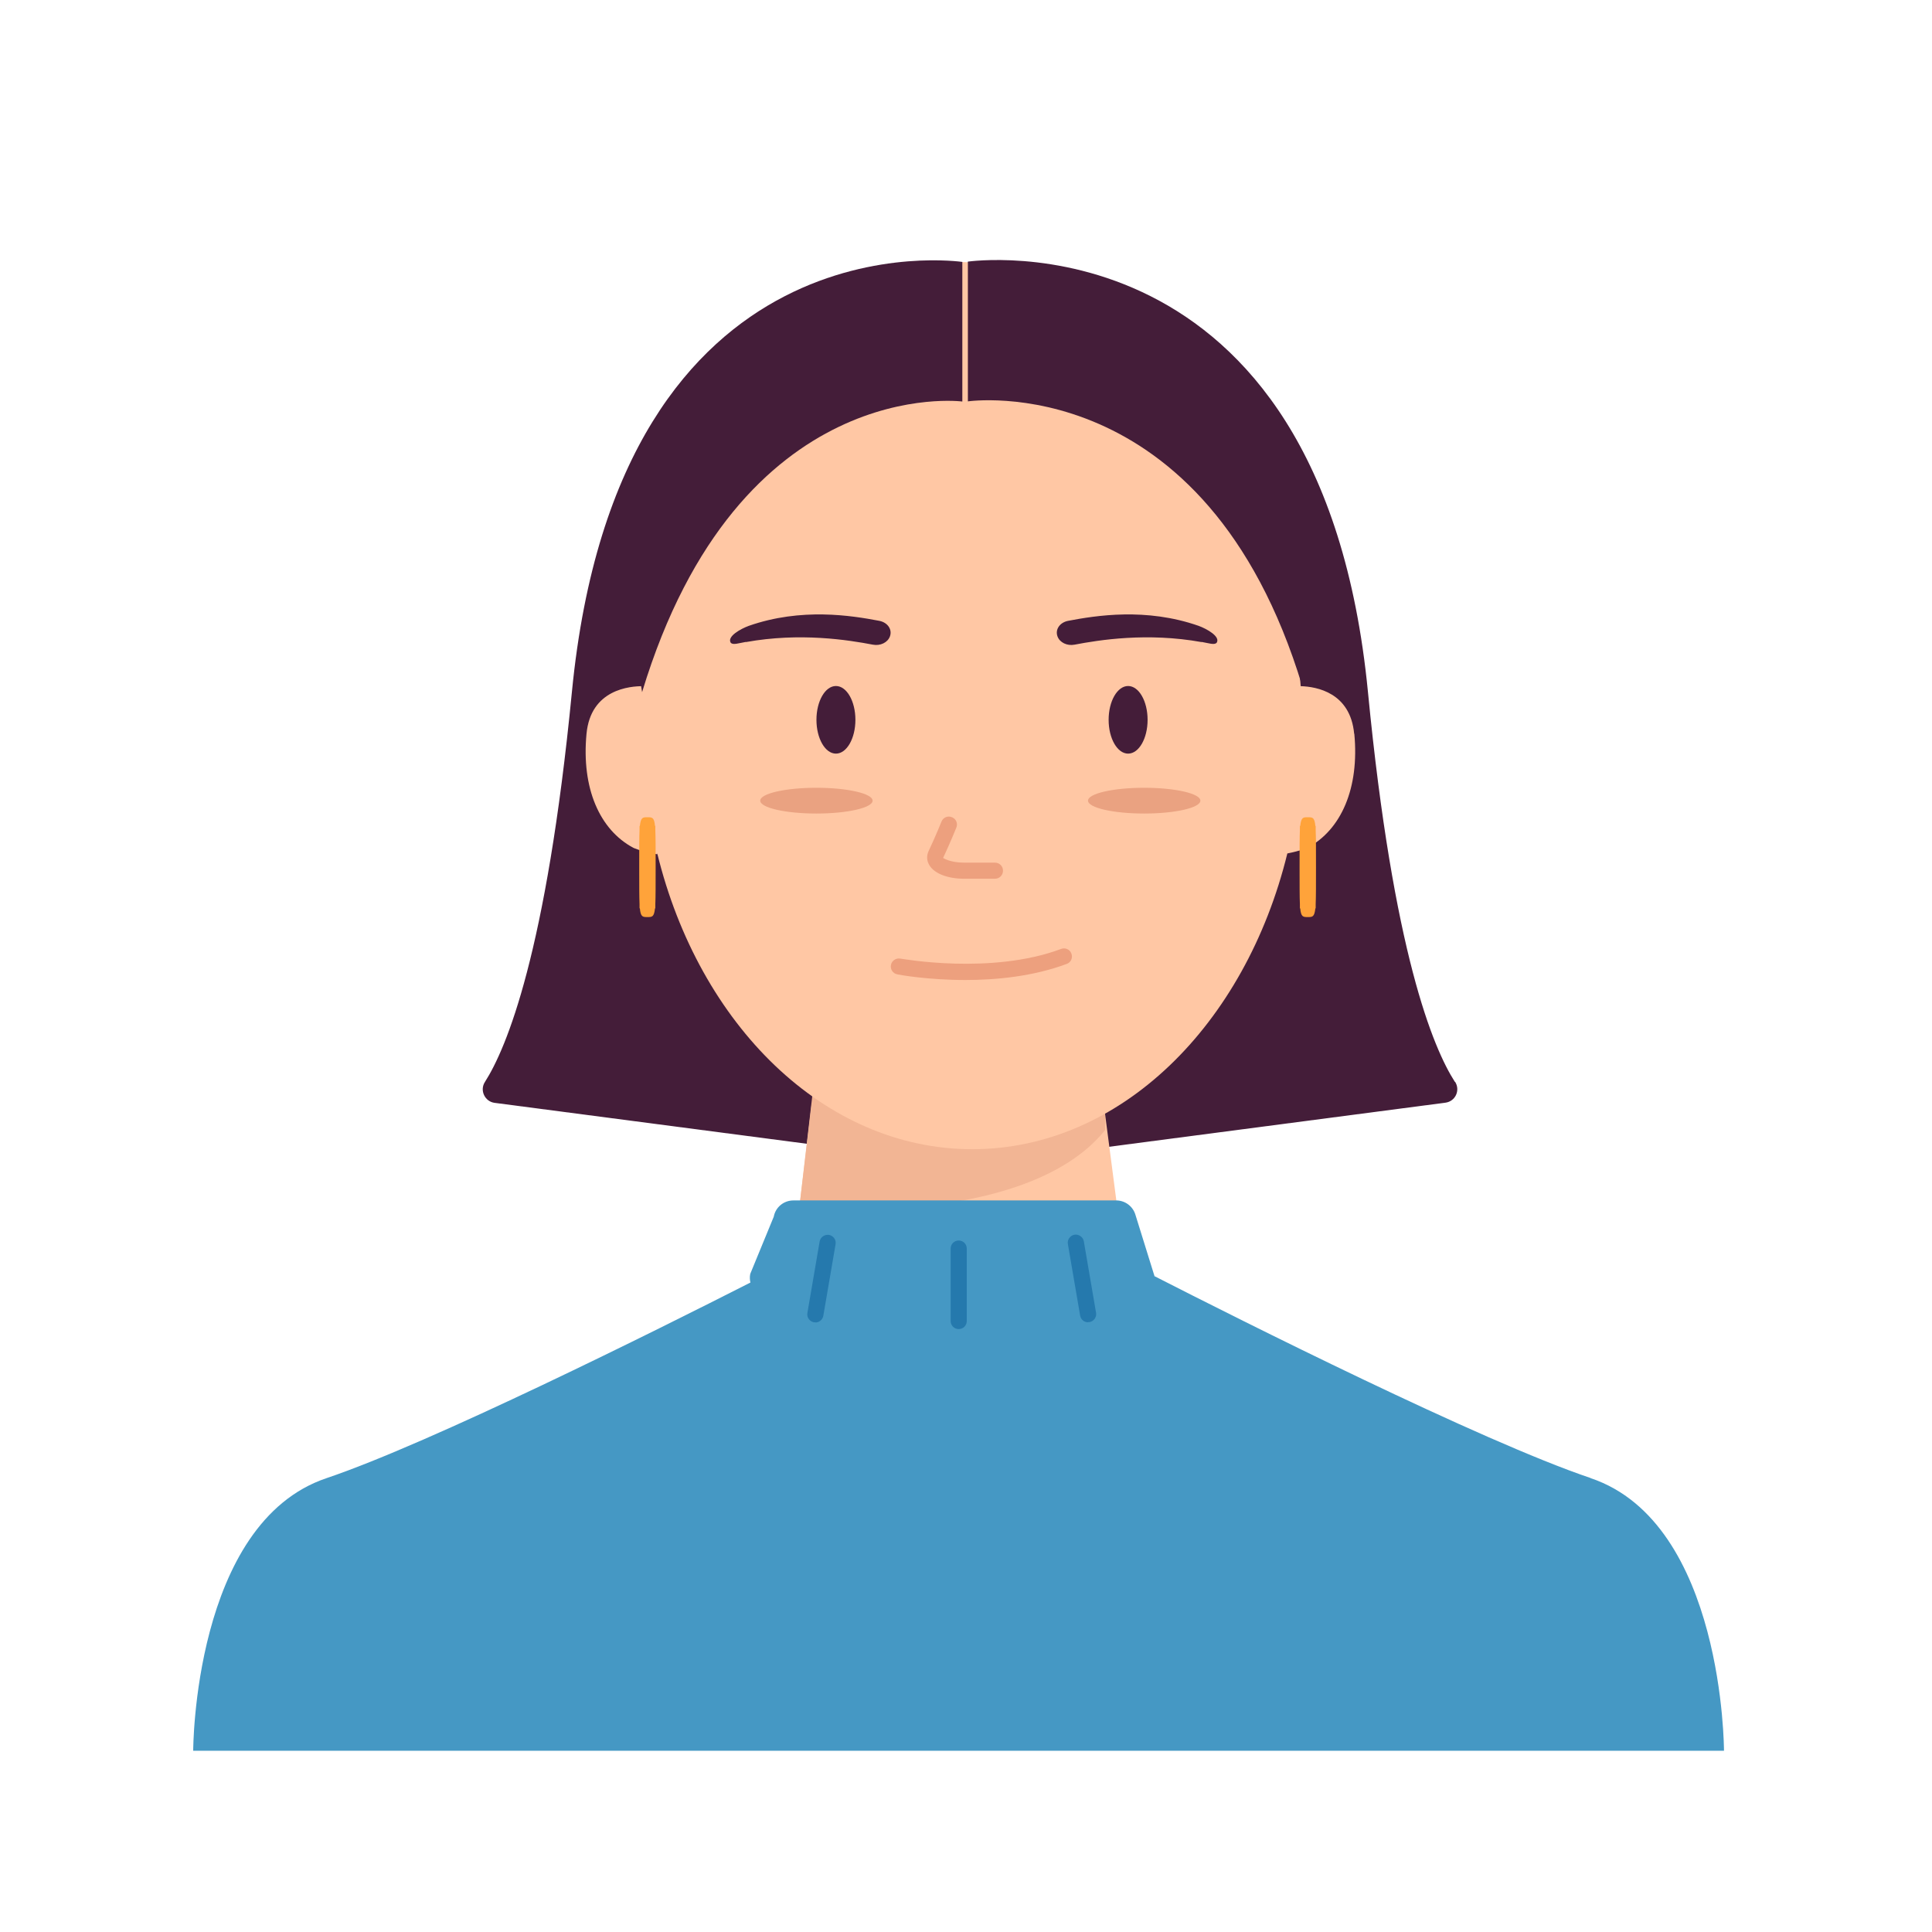<svg width="120" height="120" viewBox="0 0 120 120" fill="none" xmlns="http://www.w3.org/2000/svg">
<path d="M35.521 42.99C33.941 59.18 31.461 65.1 30.121 67.2C29.781 67.72 30.111 68.42 30.721 68.5L58.111 72.09L59.771 16.27C59.771 16.27 38.431 13.04 35.521 42.99Z" fill="#441D39"/>
<path d="M90.367 67.2C89.017 65.1 86.537 59.18 84.967 42.99C82.057 13.04 60.117 16.25 60.117 16.25L62.387 72.08L89.777 68.49C90.397 68.41 90.717 67.72 90.377 67.19L90.367 67.2Z" fill="#441D39"/>
<path d="M50.42 68.519L49.07 79.859L69.95 79.26L68.55 68.519H50.42Z" fill="#FFC7A4"/>
<path d="M49.641 75.059C49.641 75.059 63.691 76.349 68.641 70.189V63.109L50.831 64.819L49.641 75.059Z" fill="#F2B594"/>
<path d="M84.109 45.569C83.869 43.029 81.799 42.649 80.789 42.619C79.799 29.319 70.429 16.279 59.779 16.279C49.129 16.279 40.969 29.319 39.979 42.619C39.109 42.609 36.689 42.819 36.429 45.579C36.109 48.949 37.239 51.539 39.339 52.659C39.339 52.659 39.789 52.879 40.819 53.059V52.989C43.419 63.649 51.199 71.379 60.389 71.379C69.579 71.379 77.349 63.659 79.959 53.009C80.819 52.839 81.209 52.659 81.209 52.659C83.309 51.539 84.439 48.949 84.119 45.579L84.109 45.569Z" fill="#FFC7A4"/>
<path d="M46.324 39.881C49.704 39.271 52.694 39.751 54.214 40.041C54.674 40.131 55.134 39.911 55.274 39.531C55.434 39.101 55.134 38.661 54.614 38.561C52.884 38.231 49.774 37.731 46.514 38.871C46.014 39.051 45.124 39.541 45.394 39.931C45.544 40.071 45.874 39.951 46.324 39.871V39.881Z" fill="#441D39"/>
<path d="M74.634 39.881C71.254 39.271 68.264 39.751 66.744 40.041C66.284 40.131 65.824 39.911 65.684 39.531C65.524 39.101 65.824 38.661 66.344 38.561C68.074 38.231 71.184 37.731 74.444 38.871C74.944 39.051 75.834 39.541 75.564 39.931C75.414 40.071 75.084 39.951 74.634 39.871V39.881Z" fill="#441D39"/>
<path d="M70.069 46.809C70.738 46.809 71.279 45.869 71.279 44.709C71.279 43.55 70.738 42.609 70.069 42.609C69.401 42.609 68.859 43.55 68.859 44.709C68.859 45.869 69.401 46.809 70.069 46.809Z" fill="#441D39"/>
<path d="M51.921 46.809C52.589 46.809 53.131 45.869 53.131 44.709C53.131 43.55 52.589 42.609 51.921 42.609C51.253 42.609 50.711 43.55 50.711 44.709C50.711 45.869 51.253 46.809 51.921 46.809Z" fill="#441D39"/>
<path d="M61.798 54.58H59.888C58.878 54.58 58.058 54.27 57.738 53.76C57.558 53.48 57.538 53.16 57.678 52.859C58.118 51.929 58.478 51.029 58.478 51.029C58.578 50.77 58.878 50.65 59.128 50.76C59.388 50.859 59.508 51.16 59.398 51.41C59.398 51.41 59.028 52.33 58.578 53.289C58.628 53.319 59.038 53.58 59.888 53.58H61.798C62.078 53.58 62.298 53.8 62.298 54.08C62.298 54.359 62.078 54.58 61.798 54.58Z" fill="#EDA07E"/>
<path d="M59.967 60.87C57.636 60.87 55.867 60.55 55.736 60.52C55.467 60.47 55.286 60.21 55.337 59.94C55.386 59.67 55.657 59.49 55.916 59.54C55.977 59.54 61.547 60.57 65.906 58.94C66.166 58.84 66.457 58.97 66.546 59.23C66.647 59.49 66.516 59.78 66.257 59.87C64.166 60.65 61.877 60.87 59.956 60.87H59.967Z" fill="#EDA07E"/>
<path d="M71.068 50.53C72.996 50.53 74.558 50.172 74.558 49.73C74.558 49.288 72.996 48.93 71.068 48.93C69.141 48.93 67.578 49.288 67.578 49.73C67.578 50.172 69.141 50.53 71.068 50.53Z" fill="#EAA281"/>
<path d="M50.709 50.53C52.636 50.53 54.199 50.172 54.199 49.73C54.199 49.288 52.636 48.93 50.709 48.93C48.781 48.93 47.219 49.288 47.219 49.73C47.219 50.172 48.781 50.53 50.709 50.53Z" fill="#EAA281"/>
<path d="M40.789 36.229L39.789 36.169C40.769 19.509 56.299 17.139 56.459 17.119L56.599 18.109C56.599 18.109 52.819 18.669 49.019 21.179C43.949 24.529 41.189 29.589 40.789 36.229Z" fill="#30132B"/>
<path d="M60.117 16.26V24.93C60.117 24.93 74.867 22.76 80.887 42.62C80.887 42.62 84.977 15.9 60.117 16.27V16.26Z" fill="#441D39"/>
<path d="M59.772 16.269V24.939C59.772 24.939 45.902 23.129 39.882 42.989C39.882 42.989 34.912 15.909 59.772 16.269Z" fill="#441D39"/>
<path d="M98.79 91.801C92.02 89.521 76.98 81.961 71.7 79.261C71.7 79.231 71.7 79.201 71.68 79.171L70.52 75.441C70.36 74.921 69.88 74.561 69.33 74.561H49.28C48.68 74.561 48.17 74.981 48.06 75.57L46.6 79.121C46.56 79.311 46.57 79.491 46.61 79.661C40.77 82.631 26.75 89.63 20.28 91.811C12 94.6 12 108.741 12 108.741H107.08C107.08 108.741 107.08 94.6 98.8 91.811L98.79 91.801Z" fill="#4598C4"/>
<path d="M40.213 56.96C39.923 56.96 39.793 56.96 39.743 56.42H39.723C39.723 56.42 39.723 56.3 39.723 56.16C39.703 55.7 39.703 54.99 39.703 53.86C39.703 52.73 39.703 52.02 39.723 51.56C39.723 51.42 39.723 51.33 39.723 51.3H39.743C39.803 50.76 39.923 50.76 40.213 50.76C40.503 50.76 40.633 50.76 40.683 51.3H40.703C40.703 51.3 40.703 51.42 40.703 51.56C40.723 52.02 40.723 52.73 40.723 53.86C40.723 54.99 40.723 55.7 40.703 56.16C40.703 56.3 40.703 56.39 40.703 56.42H40.683C40.623 56.96 40.503 56.96 40.213 56.96Z" fill="#FFA33A"/>
<path d="M81.229 56.96C80.939 56.96 80.809 56.96 80.759 56.42H80.739C80.739 56.42 80.739 56.3 80.739 56.16C80.719 55.7 80.719 54.99 80.719 53.86C80.719 52.73 80.719 52.02 80.739 51.56C80.739 51.42 80.739 51.33 80.739 51.3H80.759C80.819 50.76 80.939 50.76 81.229 50.76C81.519 50.76 81.649 50.76 81.699 51.3H81.719C81.719 51.3 81.719 51.42 81.719 51.56C81.739 52.02 81.739 52.73 81.739 53.86C81.739 54.99 81.739 55.7 81.719 56.16C81.719 56.3 81.719 56.39 81.719 56.42H81.699C81.639 56.96 81.519 56.96 81.229 56.96Z" fill="#FFA33A"/>
<path d="M50.639 82.131C50.639 82.131 50.579 82.131 50.559 82.131C50.289 82.081 50.099 81.831 50.149 81.551L50.909 77.111C50.959 76.841 51.219 76.661 51.489 76.701C51.759 76.751 51.949 77.001 51.899 77.281L51.139 81.721C51.099 81.961 50.889 82.141 50.649 82.141L50.639 82.131Z" fill="#2579AD"/>
<path d="M67.578 82.129C67.338 82.129 67.128 81.959 67.088 81.709L66.328 77.269C66.278 76.999 66.468 76.739 66.738 76.689C67.008 76.649 67.268 76.829 67.318 77.099L68.078 81.539C68.128 81.809 67.938 82.069 67.668 82.119C67.638 82.119 67.608 82.119 67.588 82.119L67.578 82.129Z" fill="#2579AD"/>
<path d="M59.547 82.551C59.267 82.551 59.047 82.331 59.047 82.051V77.551C59.047 77.271 59.267 77.051 59.547 77.051C59.827 77.051 60.047 77.271 60.047 77.551V82.051C60.047 82.331 59.827 82.551 59.547 82.551Z" fill="#2579AD"/>
</svg>
